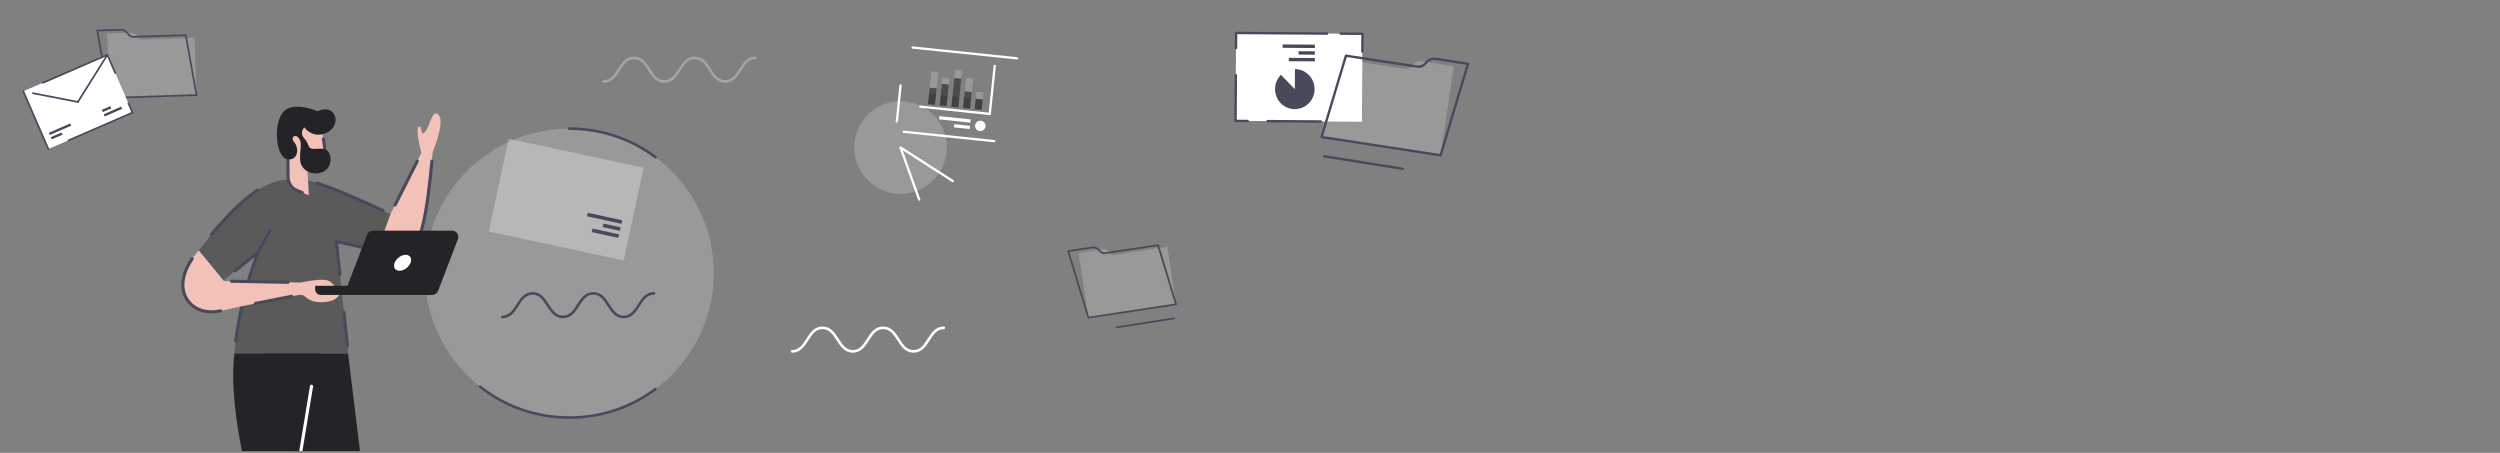 <?xml version="1.0" encoding="utf-8"?>
<!-- Generator: Adobe Illustrator 24.0.2, SVG Export Plug-In . SVG Version: 6.00 Build 0)  -->
<svg version="1.1" id="Layer_1" xmlns="http://www.w3.org/2000/svg" xmlns:xlink="http://www.w3.org/1999/xlink" x="0px" y="0px"
	 viewBox="0 0 1380 250" style="enable-background:new 0 0 1380 250;" xml:space="preserve">
<rect x="0" y="0" width="1380" height="250" fill="#808080" stroke="none"/>
<style type="text/css">
	.st0{fill:#FFFFFF;}
	.st1{fill:#484A5B;}
	.st2{opacity:0.2;fill:#FFFFFF;}
	.st3{opacity:0.5;}
	.st4{opacity:0.3;fill:#FFFFFF;}
	.st5{opacity:0.3;}
	.st6{fill:#F9F9F9;}
	.st7{fill:#F2C1B7;}
	.st8{fill:#232328;}
</style>
<rect x="682.19" y="18.43" transform="matrix(-1 -6.694858e-03 6.694858e-03 -1 1433.838 90.199)" class="st0" width="69.76" height="48.54"/>
<g>
	<path class="st1" d="M729.04,67.72c0.36,0,0.66-0.3,0.66-0.66c0-0.37-0.29-0.67-0.66-0.67l-29.35-0.2c0,0,0,0,0,0
		c-0.36,0-0.66,0.3-0.66,0.66c0,0.37,0.29,0.67,0.66,0.67L729.04,67.72C729.03,67.72,729.03,67.72,729.04,67.72z"/>
</g>
<g>
	<path class="st1" d="M688.71,67.45c0.36,0,0.66-0.3,0.66-0.66c0-0.37-0.29-0.67-0.66-0.67l-6.02-0.04l0.16-24.55
		c0-0.37-0.29-0.67-0.66-0.67c0,0,0,0,0,0c-0.36,0-0.66,0.3-0.66,0.66l-0.16,25.21c0,0.37,0.29,0.67,0.66,0.67L688.71,67.45
		C688.71,67.45,688.71,67.45,688.71,67.45z"/>
</g>
<g>
	<path class="st1" d="M682.29,27.14c0.36,0,0.66-0.3,0.66-0.66l0.05-7.61l49.53,0.33c0,0,0,0,0,0c0.36,0,0.66-0.3,0.66-0.66
		c0-0.37-0.29-0.67-0.66-0.67l-50.19-0.34c-0.17,0.01-0.34,0.07-0.47,0.19c-0.12,0.12-0.2,0.29-0.2,0.47l-0.05,8.28
		C681.63,26.84,681.93,27.14,682.29,27.14C682.29,27.14,682.29,27.14,682.29,27.14z"/>
</g>
<g>
	<path class="st1" d="M752.04,29.19c0.36,0,0.66-0.3,0.66-0.66l0.06-9.87c0-0.37-0.29-0.67-0.66-0.67l-12.04-0.08
		c-0.36-0.01-0.66,0.29-0.66,0.66c0,0.37,0.29,0.67,0.66,0.67l11.38,0.08l-0.06,9.2C751.38,28.89,751.67,29.19,752.04,29.19
		C752.04,29.19,752.04,29.19,752.04,29.19z"/>
</g>
<rect x="715.97" y="16.63" transform="matrix(6.389531e-03 -1 1 6.389531e-03 686.792 742.258)" class="st1" width="1.86" height="17.81"/>
<rect x="720.39" y="24.78" transform="matrix(6.374624e-03 -1 1 6.374624e-03 687.466 750.366)" class="st1" width="1.86" height="8.94"/>
<g>
	
		<rect x="717.66" y="25.76" transform="matrix(6.374108e-03 -1 1 6.374108e-03 681.083 751.292)" class="st1" width="1.86" height="14.34"/>
</g>
<path class="st1" d="M707.07,41.31l7.67,7.87l0.07-11.05c6.03,0.04,10.88,5.02,10.84,11.13s-4.96,11.02-10.99,10.98
	c-6.03-0.04-10.88-5.02-10.84-11.13C703.84,46.06,705.08,43.3,707.07,41.31z"/>
<path class="st2" d="M779.63,36.19l0.25-0.37c1.02-1.51,2.8-2.3,4.59-2.02l18.08,2.78l-7.36,49.14l-65.69-10.08l6.54-43.69
	L775.52,38C777.12,38.25,778.72,37.54,779.63,36.19z"/>
<path class="st1" d="M795.09,86.38L729.39,76.3c-0.19-0.03-0.36-0.14-0.46-0.3c-0.1-0.16-0.13-0.36-0.07-0.55l13.47-44.89
	c0.1-0.32,0.41-0.52,0.73-0.47l39.49,6.06c1.37,0.21,2.89-0.44,3.88-1.64l0.31-0.38c1.43-1.75,3.59-2.64,5.62-2.33l18.08,2.78
	c0.19,0.03,0.36,0.14,0.46,0.3c0.1,0.16,0.13,0.36,0.07,0.55l-15.15,50.49c-0.09,0.28-0.34,0.47-0.63,0.47
	C795.15,86.38,795.12,86.38,795.09,86.38z M792.16,33.11c-1.55-0.24-3.28,0.49-4.4,1.86l-0.31,0.38l0,0
	c-1.3,1.58-3.25,2.39-5.09,2.11l-38.92-5.97l-13.09,43.6l64.38,9.88l14.77-49.2L792.16,33.11z"/>
<g>
	<path class="st1" d="M774.21,93.82c0.32,0,0.6-0.24,0.65-0.56c0.06-0.36-0.19-0.71-0.55-0.76l-43.26-6.88
		c-0.36-0.06-0.7,0.19-0.75,0.56c-0.06,0.36,0.19,0.71,0.55,0.76l43.26,6.88C774.14,93.82,774.17,93.82,774.21,93.82z"/>
</g>
<circle class="st2" cx="497.1" cy="81.42" r="25.56"/>
<rect x="526.26" y="57.52" transform="matrix(0.105 -0.995 0.995 0.105 405.874 583.467)" class="st0" width="1.79" height="17.37"/>
<rect x="530.18" y="65.83" transform="matrix(0.105 -0.995 0.995 0.105 405.428 590.945)" class="st0" width="1.79" height="8.72"/>
<g>
	<g>
		
			<rect x="539.08" y="50.7" transform="matrix(-0.995 -0.104 0.104 -0.995 1073.594 161.44)" class="st2" width="3.88" height="3.88"/>
		
			<rect x="532.99" y="43.07" transform="matrix(-0.995 -0.104 0.104 -0.995 1061.884 152.537)" class="st2" width="3.88" height="10.86"/>
		
			<rect x="526.75" y="38.46" transform="matrix(-0.995 -0.104 0.104 -0.995 1049.7 146.63)" class="st2" width="3.88" height="14.79"/>
		
			<rect x="520.02" y="42.94" transform="matrix(-0.995 -0.104 0.104 -0.995 1036.097 149.707)" class="st2" width="3.88" height="9.62"/>
		
			<rect x="513.72" y="39.37" transform="matrix(-0.995 -0.104 0.104 -0.995 1023.752 144.817)" class="st2" width="3.88" height="12.53"/>
		
			<rect x="538.58" y="54.56" transform="matrix(-0.995 -0.104 0.104 -0.995 1072.096 170.918)" class="st3" width="3.88" height="5.73"/>
		
			<rect x="532.31" y="50.43" transform="matrix(-0.995 -0.104 0.104 -0.995 1059.838 165.482)" class="st3" width="3.88" height="9.19"/>
		
			<rect x="526.2" y="43.09" transform="matrix(-0.995 -0.104 0.104 -0.995 1048.082 156.866)" class="st3" width="3.88" height="15.87"/>
		
			<rect x="519.55" y="46.32" transform="matrix(-0.995 -0.104 0.104 -0.995 1034.674 158.707)" class="st3" width="3.88" height="11.95"/>
		
			<rect x="512.95" y="48.4" transform="matrix(-0.995 -0.104 0.104 -0.995 1021.445 159.413)" class="st3" width="3.88" height="9.19"/>
	</g>
	<g>
		<path class="st0" d="M546.33,63.53c0.33,0,0.61-0.25,0.64-0.58c0.04-0.35-0.22-0.67-0.57-0.71l-38.33-4.02
			c-0.35-0.04-0.67,0.22-0.71,0.57c-0.04,0.35,0.22,0.67,0.57,0.71l38.33,4.02C546.29,63.53,546.31,63.53,546.33,63.53z"/>
	</g>
	<g>
		<path class="st0" d="M546.33,63.53c0.33,0,0.61-0.25,0.64-0.58l2.78-26.52c0.04-0.35-0.22-0.67-0.57-0.71
			c-0.35-0.04-0.67,0.22-0.71,0.57l-2.78,26.52c-0.04,0.35,0.22,0.67,0.57,0.71C546.29,63.53,546.31,63.53,546.33,63.53z"/>
	</g>
</g>
<path class="st0" d="M538.25,69.47c-0.01,1.59,1.27,2.89,2.86,2.91c1.59,0.01,2.89-1.27,2.91-2.86c0.01-1.59-1.27-2.89-2.86-2.91
	C539.57,66.6,538.27,67.88,538.25,69.47z"/>
<g>
	<path class="st0" d="M561.39,32.86c0.33,0,0.61-0.25,0.64-0.58c0.04-0.35-0.22-0.67-0.57-0.71l-57.66-5.98
		c-0.35-0.04-0.67,0.22-0.71,0.57c-0.04,0.35,0.22,0.67,0.57,0.71l57.66,5.98C561.34,32.86,561.36,32.86,561.39,32.86z"/>
</g>
<g>
	<path class="st0" d="M495.05,67.65c0.33,0,0.61-0.25,0.64-0.58l2.06-19.86c0.04-0.35-0.22-0.67-0.57-0.71
		c-0.35-0.04-0.67,0.22-0.71,0.57l-2.06,19.86c-0.04,0.35,0.22,0.67,0.57,0.71C495.01,67.65,495.03,67.65,495.05,67.65z"/>
</g>
<g>
	<path class="st0" d="M548.78,78.56c0.33,0,0.61-0.25,0.64-0.58c0.04-0.35-0.22-0.67-0.57-0.71l-49.92-5.18
		c-0.35-0.04-0.67,0.22-0.71,0.57c-0.04,0.35,0.22,0.67,0.57,0.71l49.92,5.18C548.73,78.56,548.76,78.56,548.78,78.56z"/>
</g>
<g>
	<path class="st0" d="M507.4,110.81c0.07,0,0.15-0.01,0.22-0.04c0.33-0.12,0.51-0.49,0.39-0.82l-9.67-26.97l27.21,17.48
		c0.3,0.19,0.7,0.11,0.89-0.19c0.19-0.3,0.11-0.7-0.19-0.89l-28.8-18.5c-0.23-0.15-0.53-0.13-0.75,0.04
		c-0.22,0.17-0.3,0.46-0.21,0.72l10.31,28.75C506.89,110.64,507.14,110.81,507.4,110.81z"/>
</g>
<path class="st2" d="M75.71,20.16l-0.15-0.28c-0.6-1.16-1.82-1.87-3.13-1.83l-13.25,0.43l1.14,35.56l48.14-1.55l-1.02-31.62
	L78.52,21.8C77.34,21.84,76.25,21.2,75.71,20.16z"/>
<path class="st1" d="M108.62,52.94c-0.04,0.01-0.09,0.02-0.14,0.02l-48.14,1.55c-0.24,0.01-0.44-0.16-0.49-0.39l-6.64-37.19
	c-0.02-0.14,0.01-0.28,0.1-0.39c0.09-0.11,0.22-0.17,0.36-0.18l13.25-0.43c1.49-0.05,2.96,0.77,3.84,2.14l0.19,0.29
	c0.61,0.94,1.65,1.53,2.65,1.5l28.93-0.93c0.24-0.01,0.44,0.16,0.49,0.39l5.91,33.07c0.02,0.14-0.01,0.28-0.1,0.39
	C108.78,52.86,108.7,52.91,108.62,52.94z M60.73,53.54l47.17-1.52l-5.74-32.11l-28.52,0.92c-1.35,0.04-2.68-0.7-3.49-1.94l0,0
	l-0.19-0.29c-0.69-1.07-1.87-1.74-3.01-1.7l-12.7,0.41L60.73,53.54z"/>
<g>
	<g>
		<path class="st1" d="M25.38,68.74c-0.2,0.07-0.42,0-0.55-0.18c-0.15-0.22-0.1-0.52,0.12-0.67l5.48-3.78l-7.65-11.09
			c-0.15-0.22-0.1-0.52,0.12-0.67c0.22-0.15,0.52-0.1,0.67,0.12l7.92,11.48c0.07,0.1,0.1,0.23,0.08,0.36
			c-0.02,0.12-0.09,0.24-0.2,0.31l-5.88,4.06C25.46,68.7,25.42,68.72,25.38,68.74z"/>
	</g>
</g>
<g>
	
		<rect x="17.71" y="38.91" transform="matrix(0.917 -0.398 0.398 0.917 -18.851 21.761)" class="st0" width="50.57" height="34.75"/>
	<g>
		<path class="st1" d="M26.87,82.74c-0.23,0.08-0.49-0.03-0.59-0.26L12.44,50.6c-0.11-0.24,0.01-0.52,0.25-0.63
			c0.24-0.1,0.52,0.01,0.63,0.25L27.15,82.1c0.11,0.24-0.01,0.52-0.25,0.63C26.89,82.73,26.88,82.74,26.87,82.74z"/>
	</g>
	<g>
		<path class="st1" d="M37.97,77.93c-0.23,0.08-0.49-0.03-0.59-0.26c-0.11-0.24,0.01-0.52,0.25-0.63l34.85-15.12l-2.06-4.74
			c-0.11-0.24,0.01-0.52,0.25-0.63c0.24-0.1,0.52,0.01,0.63,0.25l2.25,5.18c0.11,0.24-0.01,0.52-0.25,0.63L38,77.91
			C37.99,77.92,37.98,77.92,37.97,77.93z"/>
	</g>
	<g>
		<path class="st1" d="M63.77,40.76c-0.23,0.08-0.49-0.03-0.59-0.26l-4.16-9.59L23.84,46.17c-0.24,0.1-0.52-0.01-0.63-0.25
			c-0.11-0.24,0.01-0.52,0.25-0.63l35.62-15.45c0.24-0.1,0.52,0.01,0.63,0.25l4.35,10.03c0.11,0.24-0.01,0.52-0.25,0.63
			C63.8,40.75,63.78,40.76,63.77,40.76z"/>
	</g>
	<g>
		<path class="st1" d="M43.14,56.74c-0.08,0.03-0.16,0.03-0.24,0.02l-24.81-4.84c-0.26-0.05-0.43-0.3-0.38-0.56
			c0.05-0.26,0.3-0.43,0.56-0.38l24.81,4.84c0.26,0.05,0.43,0.3,0.38,0.56C43.43,56.55,43.3,56.69,43.14,56.74z"/>
	</g>
	<g>
		<path class="st1" d="M43.14,56.74c-0.13,0.04-0.28,0.03-0.41-0.05c-0.22-0.14-0.29-0.44-0.15-0.66l16.28-26
			c0.14-0.22,0.44-0.29,0.66-0.15c0.22,0.14,0.29,0.44,0.15,0.66l-16.28,26C43.34,56.64,43.25,56.7,43.14,56.74z"/>
	</g>
	
		<rect x="26.67" y="70.69" transform="matrix(0.916 -0.401 0.401 0.916 -25.811 19.245)" class="st1" width="12.91" height="1.33"/>
	<rect x="28" y="74.4" transform="matrix(0.916 -0.401 0.401 0.916 -27.454 18.799)" class="st1" width="6.48" height="1.33"/>
	
		<rect x="56.22" y="59.6" transform="matrix(0.916 -0.401 0.401 0.916 -19.217 28.602)" class="st1" width="5.15" height="1.33"/>
	
		<rect x="57.06" y="60.94" transform="matrix(0.916 -0.401 0.401 0.916 -19.456 30.128)" class="st1" width="10.56" height="1.33"/>
</g>
<path class="st1" d="M652,148.81"/>
<path class="st2" d="M612.26,139.31l-0.18-0.27c-0.75-1.1-2.06-1.67-3.38-1.47l-13.32,2.02l5.42,35.74l48.37-7.33l-4.82-31.77
	l-29.08,4.41C614.1,140.8,612.93,140.29,612.26,139.31z"/>
<path class="st1" d="M600.8,175.81c-0.21,0-0.4-0.14-0.46-0.34l-11.16-36.72c-0.04-0.14-0.02-0.28,0.05-0.4
	c0.08-0.12,0.2-0.2,0.34-0.22l13.32-2.02c1.49-0.23,3.08,0.42,4.14,1.69l0.23,0.27c0.73,0.88,1.85,1.35,2.86,1.2l29.08-4.41
	c0.24-0.04,0.47,0.11,0.54,0.34l9.92,32.65c0.04,0.14,0.02,0.28-0.05,0.4c-0.08,0.12-0.2,0.2-0.34,0.22l-48.37,7.33
	C600.85,175.81,600.82,175.81,600.8,175.81z M590.27,139l10.87,35.78l47.4-7.18l-9.64-31.71l-28.66,4.34
	c-1.35,0.21-2.79-0.38-3.75-1.54l0,0l-0.23-0.27c-0.83-1-2.1-1.53-3.24-1.35L590.27,139z"/>
<g>
	<path class="st1" d="M616.25,181.22c-0.24,0-0.44-0.17-0.48-0.41c-0.04-0.27,0.14-0.51,0.4-0.56l31.86-5
		c0.27-0.04,0.51,0.14,0.56,0.4c0.04,0.27-0.14,0.51-0.4,0.56l-31.86,5C616.3,181.21,616.27,181.22,616.25,181.22z"/>
</g>
<circle class="st2" cx="314.26" cy="150.74" r="79.74"/>
<g>
	<path class="st1" d="M361.91,87.52c0.22,0,0.44-0.1,0.58-0.29c0.24-0.32,0.17-0.77-0.15-1.01c-13.97-10.43-30.6-15.94-48.09-15.94
		c-0.4,0-0.72,0.32-0.72,0.72c0,0.4,0.32,0.72,0.72,0.72c17.17,0,33.5,5.41,47.23,15.66C361.61,87.47,361.76,87.52,361.91,87.52z"/>
</g>
<g>
	<path class="st1" d="M314.26,231.21c17.43,0,34.02-5.48,47.97-15.85c0.32-0.24,0.39-0.69,0.15-1.01c-0.24-0.32-0.69-0.39-1.01-0.15
		c-13.7,10.19-29.99,15.57-47.11,15.57c-17.91,0-34.79-5.84-48.83-16.89c-0.31-0.25-0.77-0.19-1.01,0.12
		c-0.25,0.31-0.19,0.77,0.12,1.01C278.83,225.26,296.02,231.21,314.26,231.21z"/>
</g>
<rect x="274.58" y="84.04" transform="matrix(-0.978 -0.21 0.21 -0.978 595.182 283.623)" class="st4" width="76.15" height="52.33"/>
<rect x="332.9" y="110.86" transform="matrix(0.213 -0.977 0.977 0.213 144.806 421.026)" class="st1" width="2" height="19.44"/>
<rect x="336.78" y="120.62" transform="matrix(0.213 -0.977 0.977 0.213 143.053 428.689)" class="st1" width="2" height="9.76"/>
<rect x="333.37" y="121.33" transform="matrix(0.213 -0.977 0.977 0.213 137.12 427.98)" class="st1" width="2" height="14.99"/>
<g>
	<path class="st1" d="M277.26,175.67c4.58,0,6.82-3.47,8.98-6.83c2.04-3.17,3.97-6.17,7.77-6.17s5.72,3,7.77,6.17
		c2.16,3.36,4.4,6.83,8.98,6.83c4.58,0,6.82-3.47,8.98-6.83c2.04-3.17,3.97-6.17,7.77-6.17c3.79,0,5.72,3,7.77,6.17
		c2.16,3.36,4.4,6.83,8.98,6.83c4.58,0,6.81-3.47,8.98-6.83c2.04-3.17,3.97-6.17,7.77-6.17c0.4,0,0.72-0.32,0.72-0.72
		c0-0.4-0.32-0.72-0.72-0.72c-4.58,0-6.81,3.47-8.98,6.83c-2.04,3.17-3.97,6.17-7.77,6.17c-3.79,0-5.72-3-7.77-6.17
		c-2.16-3.36-4.4-6.83-8.98-6.83c-4.58,0-6.81,3.47-8.98,6.83c-2.04,3.17-3.97,6.17-7.77,6.17c-3.79,0-5.72-3-7.77-6.17
		c-2.16-3.36-4.4-6.83-8.98-6.83c-4.58,0-6.82,3.47-8.98,6.83c-2.04,3.17-3.97,6.17-7.77,6.17c-0.4,0-0.72,0.32-0.72,0.72
		C276.54,175.35,276.86,175.67,277.26,175.67z"/>
</g>
<g>
	<path class="st0" d="M437.26,194.67c4.58,0,6.82-3.47,8.98-6.83c2.04-3.17,3.97-6.17,7.77-6.17s5.72,3,7.77,6.17
		c2.16,3.36,4.4,6.83,8.98,6.83c4.58,0,6.82-3.47,8.98-6.83c2.04-3.17,3.97-6.17,7.77-6.17c3.79,0,5.72,3,7.77,6.17
		c2.16,3.36,4.4,6.83,8.98,6.83c4.58,0,6.81-3.47,8.98-6.83c2.04-3.17,3.97-6.17,7.77-6.17c0.4,0,0.72-0.32,0.72-0.72
		c0-0.4-0.32-0.72-0.72-0.72c-4.58,0-6.81,3.47-8.98,6.83c-2.04,3.17-3.97,6.17-7.77,6.17c-3.79,0-5.72-3-7.77-6.17
		c-2.16-3.36-4.4-6.83-8.98-6.83c-4.58,0-6.81,3.47-8.98,6.83c-2.04,3.17-3.97,6.17-7.77,6.17c-3.79,0-5.72-3-7.77-6.17
		c-2.16-3.36-4.4-6.83-8.98-6.83c-4.58,0-6.82,3.47-8.98,6.83c-2.04,3.17-3.97,6.17-7.77,6.17c-0.4,0-0.72,0.32-0.72,0.72
		C436.54,194.35,436.86,194.67,437.26,194.67z"/>
</g>
<g class="st5">
	<path class="st6" d="M333.26,45.67c4.58,0,6.82-3.47,8.98-6.83c2.04-3.17,3.97-6.17,7.77-6.17s5.72,3,7.77,6.17
		c2.16,3.36,4.4,6.83,8.98,6.83c4.58,0,6.82-3.47,8.98-6.83c2.04-3.17,3.97-6.17,7.77-6.17c3.79,0,5.72,3,7.77,6.17
		c2.16,3.36,4.4,6.83,8.98,6.83c4.58,0,6.81-3.47,8.98-6.83c2.04-3.17,3.97-6.17,7.77-6.17c0.4,0,0.72-0.32,0.72-0.72
		c0-0.4-0.32-0.72-0.72-0.72c-4.58,0-6.81,3.47-8.98,6.83c-2.04,3.17-3.97,6.17-7.77,6.17c-3.79,0-5.72-3-7.77-6.17
		c-2.16-3.36-4.4-6.83-8.98-6.83c-4.58,0-6.81,3.47-8.98,6.83c-2.04,3.17-3.97,6.17-7.77,6.17c-3.79,0-5.72-3-7.77-6.17
		c-2.16-3.36-4.4-6.83-8.98-6.83c-4.58,0-6.82,3.47-8.98,6.83c-2.04,3.17-3.97,6.17-7.77,6.17c-0.4,0-0.72,0.32-0.72,0.72
		C332.54,45.35,332.86,45.67,333.26,45.67z"/>
</g>
<path class="st7" d="M215.4,118.47l17.19-34.05c0,0-3.6-13.46-1.43-14.49c1.86-0.88,1.02,4.05,2.32,3.64c3.16-1,4.6-11.8,7.37-11
	c5.76,1.66-0.68,18.2-2.04,21.51c-0.54,6.91-2.54,30.23-6.03,42.53c-4.75,16.74-24.48,11.74-24.48,11.74L215.4,118.47z"/>
<g>
	<path class="st1" d="M229.02,134.51c0.24,0,0.47-0.09,0.64-0.28c1.8-1.97,3.14-4.46,3.97-7.38c2.91-10.26,4.79-28.11,5.66-37.84
		c0.04-0.48-0.31-0.9-0.79-0.94c-0.48-0.04-0.9,0.31-0.94,0.79c-0.86,9.66-2.73,27.39-5.6,37.52c-0.76,2.66-1.96,4.91-3.58,6.68
		c-0.32,0.35-0.3,0.9,0.06,1.22C228.6,134.43,228.81,134.51,229.02,134.51z"/>
</g>
<g>
	<path class="st1" d="M218.08,114.04c0.32,0,0.62-0.17,0.77-0.48l12.24-24.24c0.22-0.43,0.04-0.95-0.38-1.16
		c-0.43-0.22-0.95-0.04-1.16,0.38l-12.24,24.24c-0.22,0.43-0.04,0.95,0.38,1.16C217.81,114.01,217.94,114.04,218.08,114.04z"/>
</g>
<path class="st5" d="M109.74,138.29c0,0,17.18-23.5,32.46-33.34c9.13-5.88,16.8-5.88,16.8-5.88s7.09-0.72,13.1,1.06
	c15.8,4.67,43.42,18.09,43.42,18.09l-7.22,20.12l-22.61-5.04l6.55,61.86h-62.84c2.96-32.37,13.24-56.12,13.24-56.12l-19.31,15.78
	L109.74,138.29z"/>
<g>
	<path class="st1" d="M130.17,189.1c0.43,0,0.8-0.32,0.86-0.76c3.59-28.31,12.33-48.75,12.41-48.95c0.16-0.37,0.05-0.79-0.27-1.04
		c-0.32-0.24-0.76-0.23-1.07,0.02l-12.75,10.41c-0.37,0.3-0.43,0.85-0.12,1.22c0.3,0.37,0.85,0.43,1.22,0.12l10.16-8.3
		c-2.58,6.81-8.5,24.18-11.31,46.3c-0.06,0.48,0.28,0.91,0.75,0.97C130.1,189.1,130.14,189.1,130.17,189.1z"/>
</g>
<g>
	<path class="st1" d="M191.79,191.6c0.03,0,0.06,0,0.09,0c0.48-0.05,0.82-0.48,0.77-0.95l-1.97-18.58
		c-0.05-0.48-0.48-0.82-0.95-0.77c-0.48,0.05-0.82,0.48-0.77,0.95l1.97,18.58C190.97,191.27,191.35,191.6,191.79,191.6z"/>
</g>
<g>
	<path class="st1" d="M187.62,152.31c0.03,0,0.06,0,0.09,0c0.48-0.05,0.82-0.48,0.77-0.95l-1.79-16.93l21.43,4.78
		c0.47,0.11,0.93-0.19,1.03-0.66c0.1-0.47-0.19-0.93-0.66-1.03l-22.61-5.04c-0.27-0.06-0.56,0.01-0.77,0.2
		c-0.21,0.19-0.31,0.46-0.29,0.74l1.92,18.13C186.81,151.98,187.19,152.31,187.62,152.31z"/>
</g>
<g>
	<path class="st1" d="M211.48,117.17c0.33,0,0.64-0.18,0.79-0.5c0.2-0.43,0.02-0.95-0.42-1.15c-6.9-3.25-24.26-11.23-36.54-15.29
		c-0.46-0.15-0.95,0.1-1.1,0.55c-0.15,0.45,0.1,0.94,0.55,1.1c12.19,4.02,29.48,11.98,36.35,15.21
		C211.23,117.14,211.36,117.17,211.48,117.17z"/>
</g>
<g>
	<path class="st1" d="M116.72,130.31c0.25,0,0.5-0.11,0.67-0.31c6.56-7.89,16.27-18.51,25.28-24.31c0.4-0.26,0.52-0.8,0.26-1.2
		c-0.26-0.4-0.8-0.52-1.2-0.26c-9.2,5.92-19.04,16.68-25.67,24.66c-0.31,0.37-0.26,0.91,0.11,1.22
		C116.33,130.24,116.53,130.31,116.72,130.31z"/>
</g>
<path class="st7" d="M109.74,138.29l13.59,16.54l0.13,0.34l42.51,0.78c0,0,9.44-2.03,13.69-1.41c3.38,0.49,4.82,3.24,4.82,3.24
	l2.87,2.96c1,2.12-2,5.39-7.5,5.95c-7.82,0.81-10.04-1.99-12.12-3.45c-0.93-0.65-2.58-0.48-3.69-0.26
	c-6.46,1.23-28.56,5.48-42.35,8.62C104.53,175.5,91.61,158.43,109.74,138.29z"/>
<g>
	<path class="st1" d="M116.8,173.02c1.65,0,3.36-0.19,5.1-0.59c0.47-0.11,0.76-0.57,0.65-1.04c-0.11-0.47-0.57-0.76-1.04-0.65
		c-7.25,1.65-13.9-0.51-17.37-5.64c-3.89-5.75-2.91-13.67,2.67-21.75c0.27-0.39,0.17-0.93-0.22-1.21c-0.39-0.27-0.93-0.17-1.21,0.22
		c-5.93,8.57-6.93,17.44-2.68,23.71C105.75,170.56,110.9,173.02,116.8,173.02z"/>
</g>
<g>
	<path class="st1" d="M141,168.36c0.06,0,0.12-0.01,0.17-0.02c7.73-1.56,15.12-3,19.97-3.93c0.47-0.09,0.78-0.54,0.69-1.01
		c-0.09-0.47-0.55-0.78-1.01-0.69c-4.85,0.93-12.25,2.37-19.98,3.94c-0.47,0.1-0.77,0.55-0.68,1.02
		C140.24,168.08,140.6,168.36,141,168.36z"/>
</g>
<g>
	<path class="st1" d="M158.9,156.68c0.47,0,0.86-0.38,0.87-0.85c0.01-0.48-0.37-0.87-0.85-0.88l-31.11-0.57
		c-0.48-0.02-0.87,0.37-0.88,0.85c-0.01,0.48,0.37,0.87,0.85,0.88l31.11,0.57C158.89,156.68,158.9,156.68,158.9,156.68z"/>
</g>
<path class="st8" d="M173.97,157.77v1.94c0,1.7,1.39,3.1,3.1,3.1h48.85c1.7,0,3.1-1.39,3.1-3.1v-1.94H173.97z"/>
<path class="st8" d="M238.59,162.8H194.9c-2.42,0-4.09-2.43-3.23-4.69l10.95-28.57c0.51-1.34,1.8-2.22,3.23-2.22h43.69
	c2.42,0,4.09,2.43,3.23,4.69l-10.95,28.57C241.31,161.92,240.03,162.8,238.59,162.8z"/>
<path class="st0" d="M226.63,145.06c-0.94,2.43-3.68,4.4-6.11,4.4c-2.43,0-3.64-1.97-2.7-4.4c0.94-2.43,3.68-4.4,6.11-4.4
	C226.36,140.66,227.57,142.63,226.63,145.06z"/>
<path class="st7" d="M169.18,85.36l1.33,22.41l-6.42-2.54c-3.04-1.2-5.05-4.12-5.08-7.39L158.8,77.2L169.18,85.36z"/>
<g>
	<path class="st1" d="M166.84,107.19c0.35,0,0.67-0.21,0.81-0.55c0.18-0.45-0.04-0.95-0.49-1.13l-2.74-1.08
		c-2.73-1.08-4.51-3.67-4.54-6.6l-0.13-12.67c-0.01-0.48-0.41-0.86-0.88-0.86c-0.48,0-0.86,0.4-0.86,0.88l0.13,12.67
		c0.04,3.64,2.25,6.85,5.63,8.19l2.74,1.08C166.62,107.17,166.73,107.19,166.84,107.19z"/>
</g>
<path class="st7" d="M174.95,63.39c0,0,8.98,24.6,1.11,28.95c-7.87,4.35-17.16-6.2-17.16-6.2V63.39H174.95z"/>
<g>
	<path class="st1" d="M176.06,93.21c0.14,0,0.29-0.03,0.42-0.11c3.57-1.97,4.55-7.55,2.91-16.59c-0.09-0.47-0.54-0.78-1.01-0.7
		c-0.47,0.09-0.78,0.54-0.7,1.01c1.02,5.65,1.5,12.8-2.05,14.76c-0.42,0.23-0.57,0.76-0.34,1.18
		C175.46,93.05,175.75,93.21,176.06,93.21z"/>
</g>
<path class="st8" d="M184.58,63.39c2.07,4.03-0.8,9.7-7.12,10.79c-6.3,1.08-9.41-3.88-9.41-3.88s-3.11,2.76,0,6.22
	c3.11,3.47,1.41,5.67,5.39,5.67c2.3,0,5.13-0.61,7.06,0.84c2.29,1.73,2.92,6.72,0.22,9.98c-2.98,3.6-10.84,4.05-14.05-1.38
	c-2.46-4.17,0.33-10.71-1.02-14.09c-1.8-4.51-5.78-2.08-3.31,0.85c3.02,3.59,2.07,10.17-3.43,9.59c-6.73-0.71-8.33-19.56-2.55-26.18
	c5.5-6.31,18.98-0.4,18.98-0.4S181.82,58.03,184.58,63.39z"/>
<g>
	<path class="st1" d="M142.65,139.92c0.31,0,0.6-0.16,0.76-0.45l6.44-11.73c0.23-0.42,0.08-0.95-0.34-1.18
		c-0.42-0.23-0.95-0.08-1.18,0.34l-6.44,11.73c-0.23,0.42-0.08,0.95,0.34,1.18C142.37,139.88,142.51,139.92,142.65,139.92z"/>
</g>
<g>
	<path class="st0" d="M137.95,216.97c0.09,0,0.19-0.02,0.28-0.05c12.22-4.16,11.38-15.14,11.37-15.25
		c-0.04-0.48-0.46-0.83-0.94-0.79c-0.48,0.04-0.83,0.46-0.79,0.94l0,0c0.03,0.4,0.7,9.74-10.2,13.45c-0.45,0.15-0.7,0.65-0.54,1.1
		C137.25,216.75,137.59,216.97,137.95,216.97z"/>
</g>
<path class="st8" d="M192.13,195.17h-46.9c-1.99,19.35,7.2,39.2,16.52,53.83h36.96L192.13,195.17z"/>
<path class="st8" d="M133.58,249h33.06l9.94-53.83h-47.17C127.38,212.1,130.31,232.94,133.58,249z"/>
<path class="st0" d="M172.1,212.36c-0.47-0.08-0.92,0.24-1,0.71L165.18,249h1.76l5.88-35.65
	C172.89,212.88,172.57,212.44,172.1,212.36z"/>
</svg>
